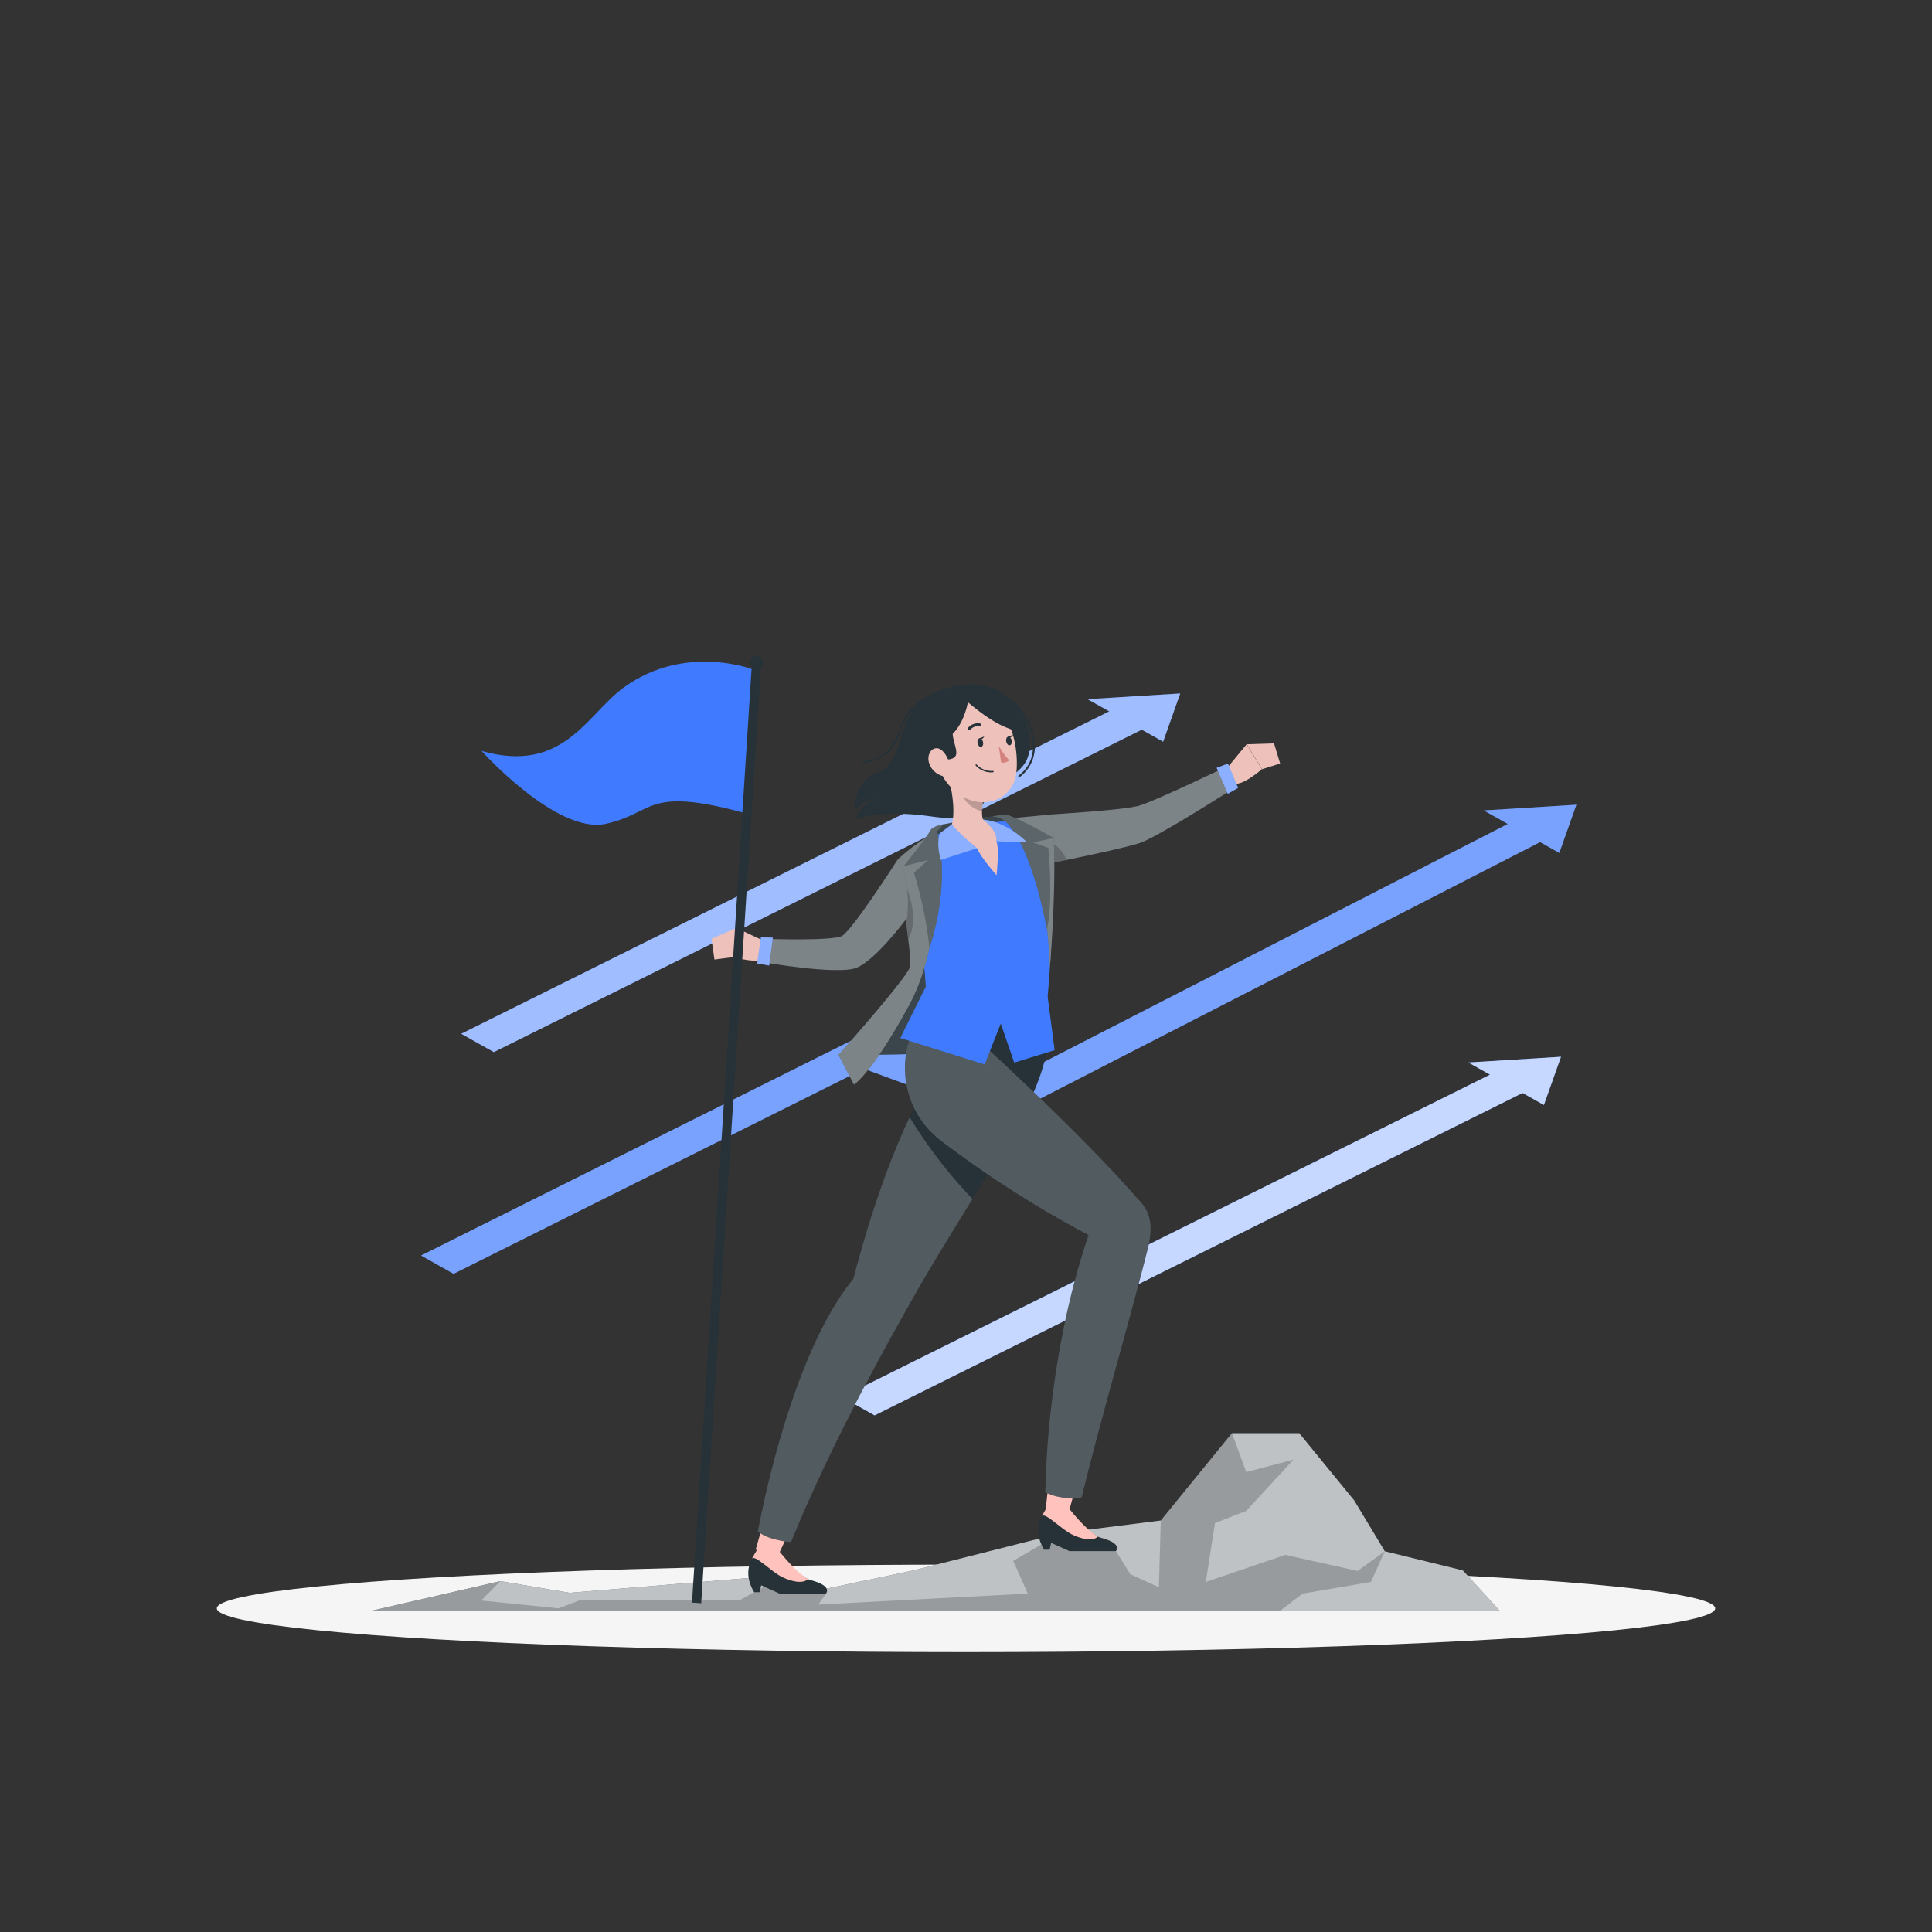 <svg xmlns="http://www.w3.org/2000/svg" viewBox="0 0 500 500"><rect x="0" y="0" width="500" height="500" fill="#333333" stroke="none"/><g id="freepik--Shadow--inject-95"><ellipse id="freepik--path--inject-95" cx="250" cy="416.24" rx="193.89" ry="11.32" style="fill:#f5f5f5"></ellipse></g><g id="freepik--Arrows--inject-95"><polygon points="407.97 208.26 383.99 209.74 390.2 213.24 258.43 280.87 223.11 267.91 116.23 321.3 108.97 324.93 117.38 329.67 126.19 325.27 223.6 276.61 258.95 289.59 398.57 217.94 403.55 220.74 407.97 208.26" style="fill:#407BFF"></polygon><polygon points="403.99 273.49 380 274.97 385.61 278.12 225.22 357.92 217.91 361.56 226.35 366.3 235.12 361.94 394.04 282.86 399.56 285.97 403.99 273.49" style="fill:#407BFF"></polygon><polygon points="305.44 179.47 281.46 180.95 287.07 184.1 126.67 263.9 119.36 267.54 127.8 272.28 136.57 267.92 295.49 188.84 301.02 191.95 305.44 179.47" style="fill:#407BFF"></polygon><polygon points="407.97 208.26 383.99 209.74 390.2 213.24 258.43 280.87 223.11 267.91 116.23 321.3 108.97 324.93 117.38 329.67 126.19 325.27 223.6 276.61 258.95 289.59 398.57 217.94 403.55 220.74 407.97 208.26" style="fill:#fff;opacity:0.3"></polygon><polygon points="403.99 273.49 380 274.97 385.61 278.12 225.22 357.92 217.91 361.56 226.35 366.3 235.12 361.94 394.04 282.86 399.56 285.97 403.99 273.49" style="fill:#fff;opacity:0.7"></polygon><polygon points="305.44 179.47 281.46 180.95 287.07 184.1 126.67 263.9 119.36 267.54 127.8 272.28 136.57 267.92 295.49 188.84 301.02 191.95 305.44 179.47" style="fill:#fff;opacity:0.5"></polygon></g><g id="freepik--Rocks--inject-95"><polygon points="95.98 416.91 388.17 416.91 378.57 406.41 358.39 401.46 350.48 388.32 336.24 370.9 318.83 370.9 300.41 393.51 274.55 396.76 236.44 406.41 212.94 411.34 203.89 407.54 147.41 412.22 129.47 409.2 95.98 416.91" style="fill:#263238"></polygon><polygon points="95.98 416.91 388.17 416.91 378.57 406.41 358.39 401.46 350.48 388.32 336.24 370.9 318.83 370.9 300.41 393.51 274.55 396.76 236.44 406.41 212.94 411.34 203.89 407.54 147.41 412.22 129.47 409.2 95.98 416.91" style="fill:#fff;opacity:0.7"></polygon><polygon points="129.47 409.2 124.54 414.21 144.58 416.24 149.86 414.21 191.26 414.21 202.34 408.11 213.75 412.42 211.75 415.26 265.99 412.42 262.21 403.94 274.55 396.76 288.79 401.42 292.54 407.41 299.92 410.78 300.41 393.51 318.83 370.9 322.53 380.98 334.74 377.75 322.53 391.01 314.43 394.19 312.06 409.41 332.63 402.4 351.35 406.56 358.39 401.46 354.78 409.41 337.11 412.42 331.22 416.91 95.98 416.91 129.47 409.2" style="opacity:0.2"></polygon></g><g id="freepik--Character--inject-95"><path d="M272.18,210.77s18.54-1.1,22.59-2.24S317,198.61,317,198.61l2.59,5.25S299.77,216.55,295,218.17s-25.45,5.69-25.45,5.69Z" style="fill:#263238"></path><path d="M319.55,203.86S299.77,216.55,295,218.17c-3,1-12.49,3.06-19,4.39-3.72.76-6.46,1.3-6.46,1.3l1.77-8.85.84-4.24s18.54-1.1,22.59-2.24S317,198.61,317,198.61Z" style="fill:#fff;opacity:0.4"></path><path d="M276,222.56c-3.72.76-6.46,1.3-6.46,1.3l2.22-5.91A8.16,8.16,0,0,1,276,222.56Z" style="opacity:0.2"></path><path d="M265.33,197.37c-2,3.25-6.72,5.19-8.88,7.17s-1.16,8.81-15.24,6.78-19.35.8-19.35.8-.79-3.06,5.4-5.59c0,0-4.78.93-6.15,3.42,0,0-.31-7.69,6-10s5.41-12.11,9.89-17.25,16.08-7.89,22.81-3.09S267.94,193.15,265.33,197.37Z" style="fill:#263238"></path><path d="M221.11,273s34.79.23,42.05-3.36,6.37-39,6.37-39l-30.91,9.86S237.73,258.08,221.11,273Z" style="fill:#263238"></path><path d="M221.11,273s34.79.23,42.05-3.36,6.37-39,6.37-39l-30.91,9.86S237.73,258.08,221.11,273Z" style="fill:#fff;opacity:0.1"></path><path d="M244.22,213.33c3.45-.66,9.42-2,12.67-2s5.65,1.85,6.27,3.38-17.33,7.58-20.1,6.1S239.92,214.15,244.22,213.33Z" style="fill:#263238"></path><path d="M244.22,213.33c3.45-.66,9.42-2,12.67-2s5.65,1.85,6.27,3.38-17.33,7.58-20.1,6.1S239.92,214.15,244.22,213.33Z" style="fill:#fff;opacity:0.1"></path><path d="M195.17,412.05h1.43l.4-1.77,4.74,2.14h12s1.91-1.92-3.81-3.45a4.31,4.31,0,0,1-.81-.31c-3-1.43-7.39-6.26-7.39-6.26h-6.59a8.37,8.37,0,0,0-.54,1C193.89,404.8,192.64,407.85,195.17,412.05Z" style="fill:#263238"></path><path d="M194.61,403.35v0c.87-1,4.83,3.29,7.73,4.74,2.59,1.29,5.5,1.86,6.79.55-3-1.43-7.85-7.67-7.85-7.67H196S194.92,402.73,194.61,403.35Z" style="fill:#ffc2bc"></path><polyline points="200.72 403.94 211.75 380.36 202.21 377.75 195.58 401.01" style="fill:#ffc2bc"></polyline><path d="M204.7,399.11a26.88,26.88,0,0,1-4.91-.95,10.85,10.85,0,0,1-3.66-1.81c3.71-19.66,12.18-50.25,24.71-65.35,15.64-59.88,34.52-69.34,34.52-69.34l16.35,4.28s0,8.82-5.73,19.9c-6.73,13-19.81,32.71-29.13,49.09C226.07,353.88,214,376.25,204.7,399.11Z" style="fill:#263238"></path><path d="M251.68,310.29c-5.07,8.24-10.38,16.81-14.83,24.64-10.77,18.95-22.8,41.31-32.14,64.17a27.24,27.24,0,0,1-4.91-.94,11,11,0,0,1-3.67-1.81c3.72-19.67,12.18-50.25,24.71-65.36,4.77-18.24,9.83-31.81,14.58-41.85A123.87,123.87,0,0,0,251.68,310.29Z" style="fill:#fff;opacity:0.2"></path><path d="M270.21,401.05h1.44l.39-1.76,4.74,2.14h12S290.7,399.5,285,398a4.31,4.31,0,0,1-.81-.31c-3.05-1.43-7.39-6.26-7.39-6.26h-6.59a8.37,8.37,0,0,0-.54,1C268.93,393.8,267.69,396.84,270.21,401.05Z" style="fill:#263238"></path><path d="M269.65,392.35v0c.87-1,4.83,3.29,7.73,4.74,2.59,1.29,5.5,1.86,6.79.55-3.05-1.43-7.84-7.68-7.84-7.68H271S270,391.73,269.65,392.35Z" style="fill:#ffc2bc"></path><polyline points="276.13 392.97 283.11 367.89 273.28 366.9 270.58 390.94" style="fill:#ffc2bc"></polyline><path d="M294.46,310.28C275.74,288.81,241.88,259,241.88,259h0a23.61,23.61,0,0,0,1.46,36.08,276.44,276.44,0,0,0,38.38,24.55c-8.16,24-10.9,49.89-11.19,66.57a13.7,13.7,0,0,0,4.15,1.31,13.15,13.15,0,0,0,5.26,0c4.73-19.55,12.17-44.82,16.88-63.45C298.45,317.88,298.17,313.88,294.46,310.28Z" style="fill:#263238"></path><path d="M294.46,310.28C275.74,288.81,241.88,259,241.88,259h0a23.61,23.61,0,0,0,1.46,36.08,276.44,276.44,0,0,0,38.38,24.55c-8.16,24-10.9,49.89-11.19,66.57a13.7,13.7,0,0,0,4.15,1.31,13.15,13.15,0,0,0,5.26,0c4.73-19.55,12.17-44.82,16.88-63.45C298.45,317.88,298.17,313.88,294.46,310.28Z" style="fill:#fff;opacity:0.2"></path><path d="M317.64,198.67l5-6.06,3.94,6.46s-5.63,4.93-7.49,3.5Z" style="fill:#eec1bb"></path><polygon points="329.72 192.39 331.3 197.59 326.62 199.07 322.68 192.61 329.72 192.39" style="fill:#eec1bb"></polygon><polygon points="314.87 198.72 317.75 205.43 320.42 203.91 317.78 197.61 314.87 198.72" style="fill:#407BFF"></polygon><polygon points="314.87 198.72 317.75 205.43 320.42 203.91 317.78 197.61 314.87 198.72" style="fill:#fff;opacity:0.4"></polygon><path d="M244.15,215.34s13.38,5.57,11.86-2.44c0,0,8.81-.82,15.77-1.58,0,0,1.89,18-.65,46.62l1.81,13.84L262.48,275,259,264.9l-4.18,10.57L233,268.63l6.6-13.3s-1.06-20.73-6.6-31.94C233,223.39,233.92,219.39,244.15,215.34Z" style="fill:#407BFF"></path><path d="M245.25,200.11c1.22,4.52,2.72,12.79-.21,15.81,0,0-4.11,4,7.82,3.59,1,2.49,5.05,7,5.05,7s.78-7-.05-8.81c3.34-3.21-3.46-5.62-3.46-5.62s-.6-1.14,0-4.65Z" style="fill:#eec1bb"></path><path d="M249,203.11l5.42,4.35a13.29,13.29,0,0,0-.24,2.49c-1.95-.27-4.75-2.39-5.1-4.4A6.66,6.66,0,0,1,249,203.11Z" style="opacity:0.2"></path><path d="M241.4,191c1.37,7.3,1.79,10.4,5.95,13.9,6.26,5.26,14.86,2.48,15.68-4.95.74-6.7-1.62-17.5-9.14-19.91A9.5,9.5,0,0,0,241.4,191Z" style="fill:#eec1bb"></path><path d="M247.67,185.78c-4,5.19,4.24,11.16-4,10.82s-4.91-12,0-14.68S247.67,185.78,247.67,185.78Z" style="fill:#263238"></path><path d="M253,192.26c.09.62.48,1.09.87,1.06s.65-.55.56-1.17-.48-1.09-.88-1.06S252.86,191.64,253,192.26Z" style="fill:#263238"></path><path d="M260.4,191.82c.08.62.48,1.09.87,1.07s.65-.56.56-1.17-.48-1.1-.88-1.07S260.31,191.2,260.4,191.82Z" style="fill:#263238"></path><path d="M260.78,190.7l1.39-.54S261.59,191.38,260.78,190.7Z" style="fill:#263238"></path><path d="M258.47,193a18.22,18.22,0,0,0,2.72,3.77,2.5,2.5,0,0,1-2.1.58Z" style="fill:#d4827d"></path><path d="M256,199.87a5.72,5.72,0,0,0,1,0,.17.17,0,0,0,.15-.2.2.2,0,0,0-.2-.17,5.18,5.18,0,0,1-4.18-1.62.18.18,0,0,0-.25,0,.17.17,0,0,0,0,.25A5.48,5.48,0,0,0,256,199.87Z" style="fill:#263238"></path><path d="M250.87,188.94a.28.28,0,0,0,.25-.11,2.69,2.69,0,0,1,2.36-.9.33.33,0,0,0,.4-.29.38.38,0,0,0-.31-.42,3.3,3.3,0,0,0-3,1.11.37.37,0,0,0,.05.51A.35.35,0,0,0,250.87,188.94Z" style="fill:#263238"></path><path d="M262.07,188.28a.38.38,0,0,0,.25-.08.36.36,0,0,0,0-.51,3.79,3.79,0,0,0-3.08-1.38.33.33,0,0,0-.29.4.39.39,0,0,0,.42.32,3,3,0,0,1,2.43,1.12A.41.41,0,0,0,262.07,188.28Z" style="fill:#263238"></path><path d="M253.33,191.14l1.39-.54S254.14,191.82,253.33,191.14Z" style="fill:#263238"></path><path d="M250.49,181.73s-1.43,8.6-7.14,10-1.08-8.84-1.08-8.84,1.2-4.66,8.92-4.66,16.61,7.84,14.14,19.1a12.44,12.44,0,0,0-1.29-6.72C262.33,187.69,260.57,190.24,250.49,181.73Z" style="fill:#263238"></path><path d="M240.69,198.08a5.08,5.08,0,0,0,3.1,2.71c1.69.45,2.43-1.49,1.87-3.43-.51-1.75-2-4.1-3.67-3.67S239.83,196.37,240.69,198.08Z" style="fill:#eec1bb"></path><path d="M242.58,215.13s2.36,27.29-7.34,45.09S221,280.7,221,280.7L217,273s17.94-20.15,18.5-22.78-3.28-27.67-3.28-27.67A48.09,48.09,0,0,1,242.58,215.13Z" style="fill:#263238"></path><path d="M235.24,260.22C225.55,278,221,280.7,221,280.7L217,273s17.94-20.15,18.5-22.78a40.09,40.09,0,0,0-.46-7.06c-.41-3.66-1-8.12-1.55-11.95-.68-4.83-1.27-8.66-1.27-8.66a48.09,48.09,0,0,1,10.33-7.43S244.94,242.42,235.24,260.22Z" style="fill:#fff;opacity:0.4"></path><path d="M244.22,213.33s-2.91.36-3.57,1.79-6.73,9-6.73,9l6.36-1.56-3.74,3.32a101.1,101.1,0,0,1,4,19.37s5.67-15.25,2-30.12Z" style="fill:#263238"></path><path d="M244.22,213.33s-2.91.36-3.57,1.79-6.73,9-6.73,9l6.36-1.56-3.74,3.32a101.1,101.1,0,0,1,4,19.37s5.67-15.25,2-30.12Z" style="fill:#fff;opacity:0.25"></path><path d="M260.3,211.9s10,3.66,11.41,38.63c0,0,2.25-26.7.47-39.76Z" style="fill:#263238"></path><path d="M260.3,211.9s10,3.66,11.41,38.63c0,0,2.25-26.7.47-39.76Z" style="fill:#fff;opacity:0.4"></path><path d="M256.45,211.32l3.56-.55c1.45-.23,12.69,6.1,12.69,6.1L267.27,218l4,1.44s1.39,13-.36,21.12c0,0-3.23-19.35-9.92-27.18A5.67,5.67,0,0,0,256.45,211.32Z" style="fill:#263238"></path><path d="M256.45,211.32l3.56-.55c1.45-.23,12.69,6.1,12.69,6.1L267.27,218l4,1.44s1.39,13-.36,21.12c0,0-3.23-19.35-9.92-27.18A5.67,5.67,0,0,0,256.45,211.32Z" style="fill:#fff;opacity:0.25"></path><path d="M254.4,212.12s3.93,2.74,3.46,5.62l7.89.21S260.6,212.6,254.4,212.12Z" style="fill:#407BFF"></path><path d="M243.47,222.56l9.39-3.05s-5-4-6.52-6.18l-3.1,2.33h0C243.16,215.84,242.24,218.12,243.47,222.56Z" style="fill:#407BFF"></path><path d="M254.4,212.12s3.93,2.74,3.46,5.62l7.89.21S260.6,212.6,254.4,212.12Z" style="fill:#fff;opacity:0.4"></path><path d="M243.47,222.56l9.39-3.05s-5-4-6.52-6.18l-3.1,2.33h0C243.16,215.84,242.24,218.12,243.47,222.56Z" style="fill:#fff;opacity:0.4"></path><path d="M197.73,243.53l-7.13-3.36-.84,7.52s7.19,2.09,8.27,0Z" style="fill:#eec1bb"></path><polygon points="184.13 242.95 184.9 248.33 189.76 247.69 190.6 240.17 184.13 242.95" style="fill:#eec1bb"></polygon><path d="M195.81,173.57s-17.95-7.46-34.33,4.31c-9.52,6.83-15.57,22.57-36.87,16.45,0,0,19.4,21.59,32.11,18.89s10.16-9.86,35.9-2.83Z" style="fill:#407BFF"></path><rect x="186.83" y="171.6" width="2.39" height="243.49" transform="translate(19.06 -11.38) rotate(3.65)" style="fill:#263238"></rect><path d="M197.4,171.81a1.64,1.64,0,1,1-1.17-2A1.65,1.65,0,0,1,197.4,171.81Z" style="fill:#263238"></path><path d="M223.31,197.5h0a.25.25,0,0,1-.24-.26.27.27,0,0,1,.25-.24c.28,0,7,0,9.4-8.12a13.48,13.48,0,0,1,10.43-9.57.25.25,0,0,1,.07.5,13,13,0,0,0-10,9.21C230.67,197.41,223.55,197.5,223.31,197.5Z" style="fill:#263238"></path><path d="M263.79,201.11a.25.25,0,0,1-.13-.46c.28-.18,6.73-4.41,1.86-14.24-4.5-9.09-15.38-7.9-15.49-7.89a.25.25,0,0,1-.28-.22A.26.26,0,0,1,250,178c.11,0,11.34-1.24,16,8.17,5.08,10.24-2,14.84-2.05,14.88A.2.2,0,0,1,263.79,201.11Z" style="fill:#263238"></path><path d="M235.07,243.17c-.41-3.66-1-8.12-1.55-11.95a3.43,3.43,0,0,1,1.3-.95S238,237.71,235.07,243.17Z" style="opacity:0.2"></path><path d="M232.25,222.56s-11.77,18.4-14.41,19.69S199,243,199,243L198,249.12s18.47,3.18,23.48,1.41,13.33-13.05,13.33-13.05S236,226.8,232.25,222.56Z" style="fill:#263238"></path><path d="M232.25,222.56s-11.77,18.4-14.41,19.69S199,243,199,243L198,249.12s18.47,3.18,23.48,1.41,13.33-13.05,13.33-13.05S236,226.8,232.25,222.56Z" style="fill:#fff;opacity:0.4"></path><polygon points="199.06 249.89 200 242.65 196.93 242.59 195.98 249.35 199.06 249.89" style="fill:#407BFF"></polygon><polygon points="199.06 249.89 200 242.65 196.93 242.59 195.98 249.35 199.06 249.89" style="fill:#fff;opacity:0.4"></polygon></g></svg>
